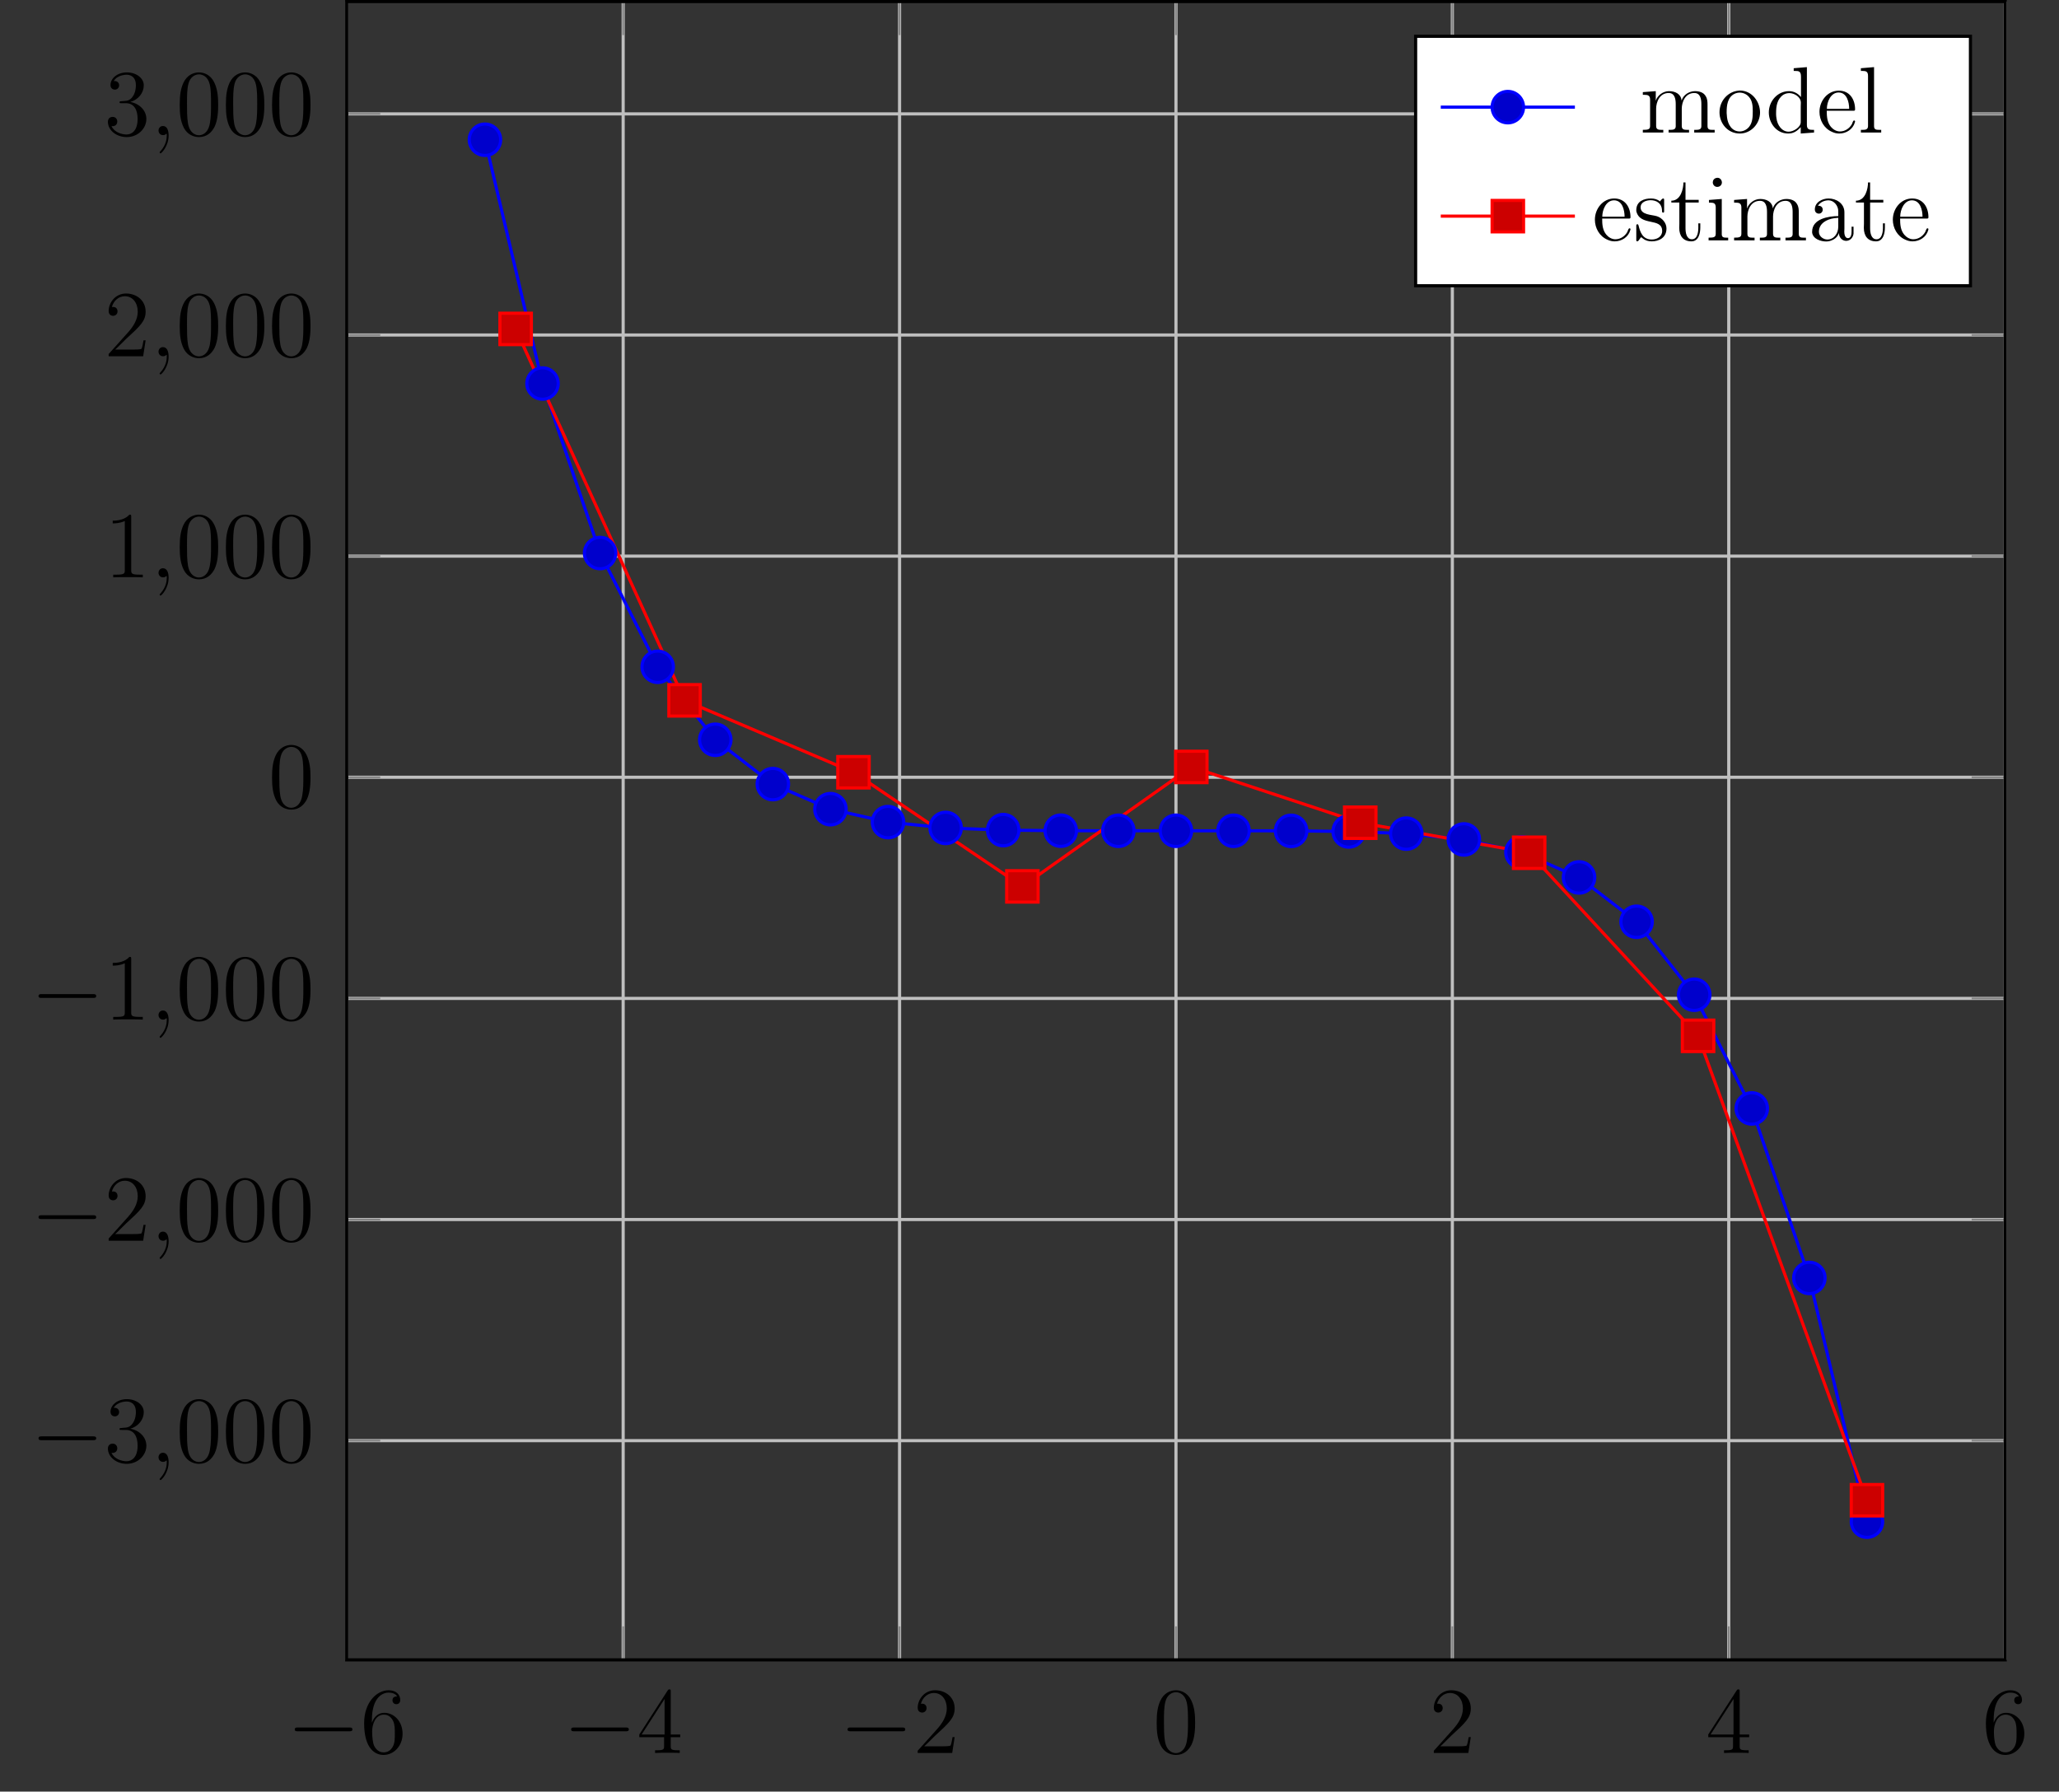 <?xml version="1.0" encoding="UTF-8"?>
<svg xmlns="http://www.w3.org/2000/svg" xmlns:xlink="http://www.w3.org/1999/xlink" width="261.068" height="227.183" viewBox="0 0 261.068 227.183">
<rect x="0" y="0" width="261.068" height="227.183" fill="#333333" stroke="none"/>
<defs>
<g>
<g id="glyph-0-0">
<path d="M 7.875 -2.75 C 8.078 -2.75 8.297 -2.75 8.297 -2.984 C 8.297 -3.234 8.078 -3.234 7.875 -3.234 L 1.406 -3.234 C 1.203 -3.234 0.984 -3.234 0.984 -2.984 C 0.984 -2.75 1.203 -2.75 1.406 -2.75 Z M 7.875 -2.75 "/>
</g>
<g id="glyph-1-0">
<path d="M 1.469 -4.156 C 1.469 -7.188 2.938 -7.656 3.578 -7.656 C 4.016 -7.656 4.453 -7.531 4.672 -7.172 C 4.531 -7.172 4.078 -7.172 4.078 -6.688 C 4.078 -6.422 4.25 -6.188 4.562 -6.188 C 4.859 -6.188 5.062 -6.375 5.062 -6.719 C 5.062 -7.344 4.609 -7.953 3.578 -7.953 C 2.062 -7.953 0.484 -6.406 0.484 -3.781 C 0.484 -0.484 1.922 0.25 2.938 0.25 C 4.25 0.25 5.359 -0.891 5.359 -2.438 C 5.359 -4.031 4.25 -5.094 3.047 -5.094 C 1.984 -5.094 1.594 -4.172 1.469 -3.844 Z M 2.938 -0.078 C 2.188 -0.078 1.828 -0.734 1.719 -0.984 C 1.609 -1.297 1.5 -1.891 1.5 -2.719 C 1.5 -3.672 1.922 -4.859 3 -4.859 C 3.656 -4.859 4 -4.406 4.188 -4 C 4.375 -3.562 4.375 -2.969 4.375 -2.453 C 4.375 -1.844 4.375 -1.297 4.141 -0.844 C 3.844 -0.281 3.422 -0.078 2.938 -0.078 Z M 2.938 -0.078 "/>
</g>
<g id="glyph-1-1">
<path d="M 4.312 -7.781 C 4.312 -8.016 4.312 -8.062 4.141 -8.062 C 4.047 -8.062 4.016 -8.062 3.922 -7.922 L 0.328 -2.344 L 0.328 -2 L 3.469 -2 L 3.469 -0.906 C 3.469 -0.469 3.438 -0.344 2.562 -0.344 L 2.328 -0.344 L 2.328 0 C 2.609 -0.031 3.547 -0.031 3.891 -0.031 C 4.219 -0.031 5.172 -0.031 5.453 0 L 5.453 -0.344 L 5.219 -0.344 C 4.344 -0.344 4.312 -0.469 4.312 -0.906 L 4.312 -2 L 5.516 -2 L 5.516 -2.344 L 4.312 -2.344 Z M 3.531 -6.844 L 3.531 -2.344 L 0.625 -2.344 Z M 3.531 -6.844 "/>
</g>
<g id="glyph-1-2">
<path d="M 5.266 -2.016 L 5 -2.016 C 4.953 -1.812 4.859 -1.141 4.75 -0.953 C 4.656 -0.844 3.984 -0.844 3.625 -0.844 L 1.406 -0.844 C 1.734 -1.125 2.469 -1.891 2.766 -2.172 C 4.594 -3.844 5.266 -4.469 5.266 -5.656 C 5.266 -7.031 4.172 -7.953 2.781 -7.953 C 1.406 -7.953 0.578 -6.766 0.578 -5.734 C 0.578 -5.125 1.109 -5.125 1.141 -5.125 C 1.406 -5.125 1.703 -5.312 1.703 -5.688 C 1.703 -6.031 1.484 -6.25 1.141 -6.25 C 1.047 -6.25 1.016 -6.25 0.984 -6.234 C 1.203 -7.047 1.859 -7.609 2.625 -7.609 C 3.641 -7.609 4.266 -6.75 4.266 -5.656 C 4.266 -4.641 3.688 -3.75 3 -2.984 L 0.578 -0.281 L 0.578 0 L 4.953 0 Z M 5.266 -2.016 "/>
</g>
<g id="glyph-1-3">
<path d="M 5.359 -3.828 C 5.359 -4.812 5.297 -5.781 4.859 -6.688 C 4.375 -7.688 3.516 -7.953 2.922 -7.953 C 2.234 -7.953 1.391 -7.609 0.938 -6.609 C 0.609 -5.859 0.484 -5.109 0.484 -3.828 C 0.484 -2.672 0.578 -1.797 1 -0.938 C 1.469 -0.031 2.297 0.25 2.922 0.25 C 3.953 0.25 4.547 -0.375 4.906 -1.062 C 5.328 -1.953 5.359 -3.125 5.359 -3.828 Z M 2.922 0.016 C 2.531 0.016 1.75 -0.203 1.531 -1.5 C 1.406 -2.219 1.406 -3.125 1.406 -3.969 C 1.406 -4.953 1.406 -5.828 1.594 -6.531 C 1.797 -7.344 2.406 -7.703 2.922 -7.703 C 3.375 -7.703 4.062 -7.438 4.297 -6.406 C 4.453 -5.719 4.453 -4.781 4.453 -3.969 C 4.453 -3.172 4.453 -2.266 4.312 -1.531 C 4.094 -0.219 3.328 0.016 2.922 0.016 Z M 2.922 0.016 "/>
</g>
<g id="glyph-1-4">
<path d="M 2.203 -4.297 C 2 -4.281 1.953 -4.266 1.953 -4.156 C 1.953 -4.047 2.016 -4.047 2.219 -4.047 L 2.766 -4.047 C 3.797 -4.047 4.25 -3.203 4.25 -2.062 C 4.25 -0.484 3.438 -0.078 2.844 -0.078 C 2.266 -0.078 1.297 -0.344 0.938 -1.141 C 1.328 -1.078 1.672 -1.297 1.672 -1.719 C 1.672 -2.062 1.422 -2.312 1.094 -2.312 C 0.797 -2.312 0.484 -2.141 0.484 -1.688 C 0.484 -0.625 1.547 0.25 2.875 0.25 C 4.297 0.25 5.359 -0.844 5.359 -2.047 C 5.359 -3.141 4.469 -4 3.328 -4.203 C 4.359 -4.5 5.031 -5.375 5.031 -6.312 C 5.031 -7.25 4.047 -7.953 2.891 -7.953 C 1.703 -7.953 0.812 -7.219 0.812 -6.344 C 0.812 -5.875 1.188 -5.766 1.359 -5.766 C 1.609 -5.766 1.906 -5.953 1.906 -6.312 C 1.906 -6.688 1.609 -6.859 1.344 -6.859 C 1.281 -6.859 1.25 -6.859 1.219 -6.844 C 1.672 -7.656 2.797 -7.656 2.859 -7.656 C 3.25 -7.656 4.031 -7.484 4.031 -6.312 C 4.031 -6.078 4 -5.422 3.641 -4.906 C 3.281 -4.375 2.875 -4.344 2.562 -4.328 Z M 2.203 -4.297 "/>
</g>
<g id="glyph-1-5">
<path d="M 3.438 -7.656 C 3.438 -7.938 3.438 -7.953 3.203 -7.953 C 2.922 -7.625 2.312 -7.188 1.094 -7.188 L 1.094 -6.844 C 1.359 -6.844 1.953 -6.844 2.625 -7.141 L 2.625 -0.922 C 2.625 -0.484 2.578 -0.344 1.531 -0.344 L 1.156 -0.344 L 1.156 0 C 1.484 -0.031 2.641 -0.031 3.031 -0.031 C 3.438 -0.031 4.578 -0.031 4.906 0 L 4.906 -0.344 L 4.531 -0.344 C 3.484 -0.344 3.438 -0.484 3.438 -0.922 Z M 3.438 -7.656 "/>
</g>
<g id="glyph-2-0">
<path d="M 2.328 0.047 C 2.328 -0.641 2.109 -1.156 1.609 -1.156 C 1.234 -1.156 1.047 -0.844 1.047 -0.578 C 1.047 -0.328 1.219 0 1.625 0 C 1.781 0 1.906 -0.047 2.016 -0.156 C 2.047 -0.172 2.062 -0.172 2.062 -0.172 C 2.094 -0.172 2.094 -0.016 2.094 0.047 C 2.094 0.438 2.016 1.219 1.328 2 C 1.188 2.141 1.188 2.156 1.188 2.188 C 1.188 2.25 1.25 2.312 1.312 2.312 C 1.406 2.312 2.328 1.422 2.328 0.047 Z M 2.328 0.047 "/>
</g>
<g id="glyph-3-0">
<path d="M 0.375 -5.141 L 0.375 -4.797 L 0.609 -4.797 C 0.953 -4.797 1.297 -4.75 1.297 -4.203 L 1.297 -0.859 C 1.297 -0.422 1.062 -0.359 0.375 -0.359 L 0.375 -0.016 L 2.969 -0.016 L 2.969 -0.359 L 2.703 -0.359 C 2.359 -0.359 2.062 -0.406 2.062 -0.844 L 2.062 -3.031 C 2.062 -3.859 2.484 -5.031 3.656 -5.031 C 4.391 -5.031 4.547 -4.328 4.547 -3.625 L 4.547 -0.812 C 4.547 -0.391 4.203 -0.359 3.844 -0.359 L 3.641 -0.359 L 3.641 -0.016 L 6.234 -0.016 L 6.234 -0.359 L 5.953 -0.359 C 5.609 -0.359 5.312 -0.406 5.312 -0.844 L 5.312 -3.031 C 5.312 -3.859 5.734 -5.031 6.906 -5.031 C 7.641 -5.031 7.797 -4.328 7.797 -3.625 L 7.797 -0.812 C 7.797 -0.391 7.453 -0.359 7.094 -0.359 L 6.891 -0.359 L 6.891 -0.016 L 9.484 -0.016 L 9.484 -0.359 L 9.203 -0.359 C 8.875 -0.359 8.578 -0.375 8.578 -0.828 L 8.578 -3.531 C 8.578 -3.906 8.562 -4.281 8.359 -4.609 C 8.094 -5.109 7.531 -5.266 7 -5.266 C 6.266 -5.266 5.516 -4.812 5.297 -4.094 L 5.281 -4.094 C 5.203 -4.922 4.469 -5.266 3.688 -5.266 C 2.938 -5.266 2.219 -4.719 2.016 -4.047 L 2.016 -5.266 Z M 0.375 -5.141 "/>
</g>
<g id="glyph-3-1">
<path d="M 2.75 -5.328 C 1.469 -5.219 0.344 -4.094 0.344 -2.578 C 0.344 -1.219 1.344 0.109 2.922 0.109 C 4.359 0.109 5.484 -1.156 5.484 -2.562 C 5.484 -3.891 4.5 -5.344 2.906 -5.344 C 2.859 -5.344 2.797 -5.328 2.75 -5.328 Z M 1.266 -2.312 C 1.25 -2.406 1.25 -2.5 1.25 -2.594 C 1.25 -3.422 1.344 -4.5 2.266 -4.938 C 2.469 -5.031 2.688 -5.078 2.906 -5.078 C 3.359 -5.078 3.797 -4.875 4.094 -4.516 C 4.516 -4.031 4.562 -3.359 4.562 -2.734 C 4.562 -2.062 4.547 -1.297 4.094 -0.734 C 3.797 -0.375 3.359 -0.156 2.906 -0.156 C 1.906 -0.156 1.406 -1.047 1.297 -1.938 C 1.281 -2.062 1.281 -2.188 1.266 -2.312 Z M 1.266 -2.312 "/>
</g>
<g id="glyph-3-2">
<path d="M 3.578 -8.172 L 3.578 -7.828 L 3.734 -7.828 C 4.203 -7.828 4.5 -7.812 4.5 -7.094 L 4.5 -4.516 C 4.109 -4.984 3.594 -5.266 2.984 -5.266 C 1.531 -5.266 0.422 -4 0.422 -2.562 C 0.422 -1.297 1.328 0.109 2.875 0.109 C 3.531 0.109 3.984 -0.172 4.469 -0.703 L 4.469 0.109 L 6.156 -0.016 L 6.156 -0.359 L 5.969 -0.359 C 5.609 -0.359 5.25 -0.391 5.25 -0.953 L 5.25 -8.312 Z M 1.344 -2.297 L 1.344 -2.469 C 1.344 -3.344 1.453 -4.25 2.266 -4.812 C 2.516 -4.953 2.766 -5.016 3.031 -5.016 C 3.641 -5.016 4.484 -4.547 4.484 -3.797 C 4.484 -3.641 4.469 -3.484 4.469 -3.328 L 4.469 -1.344 C 4.469 -0.672 3.531 -0.125 2.938 -0.125 C 2.062 -0.125 1.5 -0.969 1.391 -1.828 C 1.359 -1.984 1.359 -2.141 1.344 -2.297 Z M 1.344 -2.297 "/>
</g>
<g id="glyph-3-3">
<path d="M 1.266 -2.781 L 4.688 -2.781 C 4.812 -2.781 4.859 -2.828 4.859 -2.953 C 4.859 -4.188 4.203 -5.328 2.797 -5.328 C 1.359 -5.328 0.344 -4.031 0.344 -2.641 C 0.344 -1.594 0.906 -0.531 1.953 -0.094 C 2.219 0.031 2.516 0.109 2.828 0.109 L 2.859 0.109 C 3.734 0.109 4.578 -0.422 4.828 -1.297 C 4.844 -1.344 4.859 -1.391 4.859 -1.438 C 4.859 -1.5 4.797 -1.547 4.734 -1.547 C 4.594 -1.547 4.531 -1.234 4.453 -1.078 C 4.141 -0.531 3.578 -0.156 2.938 -0.156 C 2.484 -0.156 2.078 -0.406 1.797 -0.734 C 1.312 -1.312 1.266 -2.062 1.266 -2.781 Z M 1.281 -3.016 C 1.281 -3.922 1.781 -5.094 2.766 -5.094 C 3.828 -5.094 4.109 -3.859 4.109 -3.016 Z M 1.281 -3.016 "/>
</g>
<g id="glyph-3-4">
<path d="M 0.391 -8.172 L 0.391 -7.828 L 0.609 -7.828 C 0.984 -7.828 1.297 -7.781 1.297 -7.219 L 1.297 -0.844 C 1.297 -0.406 0.984 -0.359 0.656 -0.359 L 0.391 -0.359 L 0.391 -0.016 L 2.969 -0.016 L 2.969 -0.359 L 2.672 -0.359 C 2.328 -0.359 2.062 -0.391 2.062 -0.828 L 2.062 -8.312 Z M 0.391 -8.172 "/>
</g>
<g id="glyph-3-5">
<path d="M 3.391 -4.953 C 3.062 -5.234 2.672 -5.328 2.25 -5.328 C 1.391 -5.328 0.391 -5 0.391 -3.844 L 0.391 -3.734 C 0.844 -1.734 3.672 -2.969 3.672 -1.203 C 3.672 -0.469 3 -0.125 2.359 -0.125 C 1.172 -0.125 0.875 -1.094 0.672 -1.922 C 0.641 -2 0.609 -2.062 0.531 -2.062 C 0.422 -2.062 0.391 -1.969 0.391 -1.891 L 0.391 -0.031 C 0.391 0.031 0.422 0.109 0.516 0.109 C 0.719 0.109 0.891 -0.406 1.016 -0.406 L 1.031 -0.406 C 1.109 -0.375 1.172 -0.281 1.25 -0.234 C 1.562 0.016 1.953 0.109 2.359 0.109 C 3.234 0.109 4.219 -0.328 4.219 -1.531 C 4.219 -2.234 3.656 -2.875 3 -3.078 C 2.359 -3.281 0.938 -3.234 0.938 -4.203 C 0.938 -4.875 1.656 -5.109 2.219 -5.109 C 2.906 -5.109 3.656 -4.75 3.656 -3.734 C 3.656 -3.625 3.672 -3.531 3.797 -3.531 C 3.891 -3.531 3.922 -3.609 3.922 -3.688 L 3.922 -5.188 C 3.922 -5.25 3.891 -5.328 3.812 -5.328 C 3.656 -5.328 3.469 -5.047 3.391 -4.953 Z M 3.391 -4.953 "/>
</g>
<g id="glyph-3-6">
<path d="M 1.75 -7.359 C 1.75 -6.594 1.438 -5.047 0.219 -5.047 L 0.219 -4.812 L 1.234 -4.812 L 1.234 -2.109 C 1.234 -1.938 1.219 -1.766 1.219 -1.609 C 1.219 -0.531 1.766 0.109 2.766 0.109 C 3.688 0.109 3.891 -0.922 3.891 -1.656 L 3.891 -2.172 L 3.641 -2.172 C 3.641 -2 3.641 -1.812 3.641 -1.641 C 3.641 -1.125 3.547 -0.156 2.828 -0.156 C 2.141 -0.156 2.016 -0.984 2.016 -1.562 L 2.016 -4.812 L 3.688 -4.812 L 3.688 -5.156 L 2.016 -5.156 L 2.016 -7.359 Z M 1.75 -7.359 "/>
</g>
<g id="glyph-3-7">
<path d="M 0.438 -5.141 L 0.438 -4.797 L 0.641 -4.797 C 1.016 -4.797 1.297 -4.734 1.297 -4.203 L 1.297 -0.859 C 1.297 -0.422 1.078 -0.359 0.391 -0.359 L 0.391 -0.016 L 2.875 -0.016 L 2.875 -0.359 L 2.703 -0.359 C 2.359 -0.359 2.062 -0.375 2.062 -0.781 L 2.062 -5.266 Z M 1.406 -7.938 C 1.094 -7.891 0.922 -7.625 0.922 -7.375 C 0.922 -7.125 1.109 -6.797 1.484 -6.797 C 1.859 -6.797 2.078 -7.078 2.078 -7.359 C 2.078 -7.609 1.891 -7.953 1.516 -7.953 C 1.484 -7.953 1.453 -7.938 1.406 -7.938 Z M 1.406 -7.938 "/>
</g>
<g id="glyph-3-8">
<path d="M 1.25 -4.406 C 1.547 -4.859 2.062 -5.094 2.594 -5.094 C 3.281 -5.094 3.828 -4.406 3.828 -3.734 L 3.828 -3.094 C 2.625 -3.094 0.516 -2.766 0.516 -1.125 L 0.516 -1 C 0.625 -0.188 1.609 0.125 2.312 0.125 C 2.938 0.125 3.719 -0.266 3.891 -0.922 L 3.906 -0.922 C 3.938 -0.359 4.344 0.047 4.828 0.047 C 5.328 0.047 5.719 -0.375 5.766 -0.875 L 5.766 -1.75 L 5.516 -1.75 L 5.516 -1.156 C 5.516 -0.812 5.453 -0.297 5.062 -0.297 C 4.672 -0.297 4.594 -0.812 4.594 -1.109 C 4.594 -1.25 4.609 -1.375 4.609 -1.5 L 4.609 -3.172 C 4.609 -3.297 4.609 -3.438 4.609 -3.578 C 4.609 -4.703 3.578 -5.328 2.594 -5.328 C 1.828 -5.328 0.859 -4.875 0.859 -3.938 C 0.859 -3.594 1.094 -3.406 1.375 -3.406 C 1.656 -3.406 1.859 -3.641 1.859 -3.906 C 1.859 -4.203 1.641 -4.406 1.344 -4.406 Z M 3.828 -2.875 L 3.828 -1.75 C 3.828 -0.891 3.281 -0.125 2.438 -0.125 C 1.984 -0.125 1.375 -0.484 1.375 -1.094 C 1.375 -2.156 2.328 -2.688 3.328 -2.828 C 3.484 -2.859 3.656 -2.844 3.828 -2.875 Z M 3.828 -2.875 "/>
</g>
</g>
</defs>
<path fill="none" stroke-width="0.399" stroke-linecap="butt" stroke-linejoin="miter" stroke="rgb(75%, 75%, 75%)" stroke-opacity="1" stroke-miterlimit="10" d="M -17.522 -17.523 L -17.522 192.762 M 17.525 -17.523 L 17.525 192.762 M 52.572 -17.523 L 52.572 192.762 M 87.618 -17.523 L 87.618 192.762 M 122.661 -17.523 L 122.661 192.762 M 157.708 -17.523 L 157.708 192.762 M 192.755 -17.523 L 192.755 192.762 " transform="matrix(1, 0, 0, -1, 61.487, 192.957)"/>
<path fill="none" stroke-width="0.399" stroke-linecap="butt" stroke-linejoin="miter" stroke="rgb(75%, 75%, 75%)" stroke-opacity="1" stroke-miterlimit="10" d="M -17.526 10.277 L 192.759 10.277 M -17.526 38.316 L 192.759 38.316 M -17.526 66.355 L 192.759 66.355 M -17.526 94.398 L 192.759 94.398 M -17.526 122.437 L 192.759 122.437 M -17.526 150.477 L 192.759 150.477 M -17.526 178.516 L 192.759 178.516 " transform="matrix(1, 0, 0, -1, 61.487, 192.957)"/>
<path fill="none" stroke-width="0.199" stroke-linecap="butt" stroke-linejoin="miter" stroke="rgb(50%, 50%, 50%)" stroke-opacity="1" stroke-miterlimit="10" d="M -17.522 -17.523 L -17.522 -13.273 M 17.525 -17.523 L 17.525 -13.273 M 52.572 -17.523 L 52.572 -13.273 M 87.618 -17.523 L 87.618 -13.273 M 122.661 -17.523 L 122.661 -13.273 M 157.708 -17.523 L 157.708 -13.273 M 192.755 -17.523 L 192.755 -13.273 M -17.522 192.762 L -17.522 188.508 M 17.525 192.762 L 17.525 188.508 M 52.572 192.762 L 52.572 188.508 M 87.618 192.762 L 87.618 188.508 M 122.661 192.762 L 122.661 188.508 M 157.708 192.762 L 157.708 188.508 M 192.755 192.762 L 192.755 188.508 " transform="matrix(1, 0, 0, -1, 61.487, 192.957)"/>
<path fill="none" stroke-width="0.199" stroke-linecap="butt" stroke-linejoin="miter" stroke="rgb(50%, 50%, 50%)" stroke-opacity="1" stroke-miterlimit="10" d="M -17.526 10.277 L -13.272 10.277 M -17.526 38.316 L -13.272 38.316 M -17.526 66.355 L -13.272 66.355 M -17.526 94.398 L -13.272 94.398 M -17.526 122.437 L -13.272 122.437 M -17.526 150.477 L -13.272 150.477 M -17.526 178.516 L -13.272 178.516 M 192.759 10.277 L 188.505 10.277 M 192.759 38.316 L 188.505 38.316 M 192.759 66.355 L 188.505 66.355 M 192.759 94.398 L 188.505 94.398 M 192.759 122.437 L 188.505 122.437 M 192.759 150.477 L 188.505 150.477 M 192.759 178.516 L 188.505 178.516 " transform="matrix(1, 0, 0, -1, 61.487, 192.957)"/>
<path fill="none" stroke-width="0.399" stroke-linecap="butt" stroke-linejoin="miter" stroke="rgb(0%, 0%, 0%)" stroke-opacity="1" stroke-miterlimit="10" d="M -17.526 -17.523 L -17.526 192.762 L 192.759 192.762 L 192.759 -17.523 Z M -17.526 -17.523 " transform="matrix(1, 0, 0, -1, 61.487, 192.957)"/>
<g fill="rgb(0%, 0%, 0%)" fill-opacity="1">
<use xlink:href="#glyph-0-0" x="36.388" y="222.286"/>
</g>
<g fill="rgb(0%, 0%, 0%)" fill-opacity="1">
<use xlink:href="#glyph-1-0" x="45.686" y="222.286"/>
</g>
<g fill="rgb(0%, 0%, 0%)" fill-opacity="1">
<use xlink:href="#glyph-0-0" x="71.434" y="222.286"/>
</g>
<g fill="rgb(0%, 0%, 0%)" fill-opacity="1">
<use xlink:href="#glyph-1-1" x="80.733" y="222.286"/>
</g>
<g fill="rgb(0%, 0%, 0%)" fill-opacity="1">
<use xlink:href="#glyph-0-0" x="106.48" y="222.286"/>
</g>
<g fill="rgb(0%, 0%, 0%)" fill-opacity="1">
<use xlink:href="#glyph-1-2" x="115.779" y="222.286"/>
</g>
<g fill="rgb(0%, 0%, 0%)" fill-opacity="1">
<use xlink:href="#glyph-1-3" x="146.176" y="222.286"/>
</g>
<g fill="rgb(0%, 0%, 0%)" fill-opacity="1">
<use xlink:href="#glyph-1-2" x="181.222" y="222.286"/>
</g>
<g fill="rgb(0%, 0%, 0%)" fill-opacity="1">
<use xlink:href="#glyph-1-1" x="216.268" y="222.286"/>
</g>
<g fill="rgb(0%, 0%, 0%)" fill-opacity="1">
<use xlink:href="#glyph-1-0" x="251.314" y="222.286"/>
</g>
<g fill="rgb(0%, 0%, 0%)" fill-opacity="1">
<use xlink:href="#glyph-0-0" x="3.901" y="185.371"/>
</g>
<g fill="rgb(0%, 0%, 0%)" fill-opacity="1">
<use xlink:href="#glyph-1-4" x="13.199" y="185.371"/>
</g>
<g fill="rgb(0%, 0%, 0%)" fill-opacity="1">
<use xlink:href="#glyph-2-0" x="19.052" y="185.371"/>
</g>
<g fill="rgb(0%, 0%, 0%)" fill-opacity="1">
<use xlink:href="#glyph-1-3" x="22.304" y="185.371"/>
<use xlink:href="#glyph-1-3" x="28.157" y="185.371"/>
<use xlink:href="#glyph-1-3" x="34.011" y="185.371"/>
</g>
<g fill="rgb(0%, 0%, 0%)" fill-opacity="1">
<use xlink:href="#glyph-0-0" x="3.901" y="157.331"/>
</g>
<g fill="rgb(0%, 0%, 0%)" fill-opacity="1">
<use xlink:href="#glyph-1-2" x="13.199" y="157.331"/>
</g>
<g fill="rgb(0%, 0%, 0%)" fill-opacity="1">
<use xlink:href="#glyph-2-0" x="19.052" y="157.331"/>
</g>
<g fill="rgb(0%, 0%, 0%)" fill-opacity="1">
<use xlink:href="#glyph-1-3" x="22.304" y="157.331"/>
<use xlink:href="#glyph-1-3" x="28.157" y="157.331"/>
<use xlink:href="#glyph-1-3" x="34.011" y="157.331"/>
</g>
<g fill="rgb(0%, 0%, 0%)" fill-opacity="1">
<use xlink:href="#glyph-0-0" x="3.901" y="129.291"/>
</g>
<g fill="rgb(0%, 0%, 0%)" fill-opacity="1">
<use xlink:href="#glyph-1-5" x="13.199" y="129.291"/>
</g>
<g fill="rgb(0%, 0%, 0%)" fill-opacity="1">
<use xlink:href="#glyph-2-0" x="19.052" y="129.291"/>
</g>
<g fill="rgb(0%, 0%, 0%)" fill-opacity="1">
<use xlink:href="#glyph-1-3" x="22.304" y="129.291"/>
<use xlink:href="#glyph-1-3" x="28.157" y="129.291"/>
<use xlink:href="#glyph-1-3" x="34.011" y="129.291"/>
</g>
<g fill="rgb(0%, 0%, 0%)" fill-opacity="1">
<use xlink:href="#glyph-1-3" x="34.01" y="102.414"/>
</g>
<g fill="rgb(0%, 0%, 0%)" fill-opacity="1">
<use xlink:href="#glyph-1-5" x="13.199" y="73.212"/>
</g>
<g fill="rgb(0%, 0%, 0%)" fill-opacity="1">
<use xlink:href="#glyph-2-0" x="19.052" y="73.212"/>
</g>
<g fill="rgb(0%, 0%, 0%)" fill-opacity="1">
<use xlink:href="#glyph-1-3" x="22.304" y="73.212"/>
<use xlink:href="#glyph-1-3" x="28.157" y="73.212"/>
<use xlink:href="#glyph-1-3" x="34.011" y="73.212"/>
</g>
<g fill="rgb(0%, 0%, 0%)" fill-opacity="1">
<use xlink:href="#glyph-1-2" x="13.199" y="45.172"/>
</g>
<g fill="rgb(0%, 0%, 0%)" fill-opacity="1">
<use xlink:href="#glyph-2-0" x="19.052" y="45.172"/>
</g>
<g fill="rgb(0%, 0%, 0%)" fill-opacity="1">
<use xlink:href="#glyph-1-3" x="22.304" y="45.172"/>
<use xlink:href="#glyph-1-3" x="28.157" y="45.172"/>
<use xlink:href="#glyph-1-3" x="34.011" y="45.172"/>
</g>
<g fill="rgb(0%, 0%, 0%)" fill-opacity="1">
<use xlink:href="#glyph-1-4" x="13.199" y="17.133"/>
</g>
<g fill="rgb(0%, 0%, 0%)" fill-opacity="1">
<use xlink:href="#glyph-2-0" x="19.052" y="17.133"/>
</g>
<g fill="rgb(0%, 0%, 0%)" fill-opacity="1">
<use xlink:href="#glyph-1-3" x="22.304" y="17.133"/>
<use xlink:href="#glyph-1-3" x="28.157" y="17.133"/>
<use xlink:href="#glyph-1-3" x="34.011" y="17.133"/>
</g>
<path fill="none" stroke-width="0.399" stroke-linecap="butt" stroke-linejoin="miter" stroke="rgb(0%, 0%, 100%)" stroke-opacity="1" stroke-miterlimit="10" d="M 0.001 175.234 L 7.302 144.324 L 14.603 122.828 L 21.904 108.406 L 29.204 99.152 L 36.505 93.531 L 43.806 90.352 L 51.111 88.711 L 58.411 87.973 L 65.712 87.695 L 73.013 87.621 L 80.314 87.613 L 87.615 87.609 L 94.915 87.609 L 102.216 87.602 L 109.521 87.527 L 116.822 87.25 L 124.122 86.512 L 131.423 84.875 L 138.724 81.695 L 146.025 76.074 L 153.326 66.82 L 160.626 52.402 L 167.931 30.906 L 175.232 -0 " transform="matrix(1, 0, 0, -1, 61.487, 192.957)"/>
<path fill="none" stroke-width="0.399" stroke-linecap="butt" stroke-linejoin="miter" stroke="rgb(100%, 0%, 0%)" stroke-opacity="1" stroke-miterlimit="10" d="M 3.896 151.25 L 25.31 104.148 L 46.728 95.031 L 68.146 80.559 L 89.564 95.707 L 110.982 88.633 L 132.4 84.824 L 153.818 61.609 L 175.232 2.719 " transform="matrix(1, 0, 0, -1, 61.487, 192.957)"/>
<path fill-rule="nonzero" fill="rgb(0%, 0%, 79.999%)" fill-opacity="1" stroke-width="0.399" stroke-linecap="butt" stroke-linejoin="miter" stroke="rgb(0%, 0%, 100%)" stroke-opacity="1" stroke-miterlimit="10" d="M 1.993 175.234 C 1.993 176.336 1.099 177.23 0.001 177.23 C -1.1 177.23 -1.991 176.336 -1.991 175.234 C -1.991 174.137 -1.1 173.242 0.001 173.242 C 1.099 173.242 1.993 174.137 1.993 175.234 Z M 1.993 175.234 " transform="matrix(1, 0, 0, -1, 61.487, 192.957)"/>
<path fill-rule="nonzero" fill="rgb(0%, 0%, 79.999%)" fill-opacity="1" stroke-width="0.399" stroke-linecap="butt" stroke-linejoin="miter" stroke="rgb(0%, 0%, 100%)" stroke-opacity="1" stroke-miterlimit="10" d="M 9.294 144.324 C 9.294 145.426 8.404 146.316 7.302 146.316 C 6.2 146.316 5.31 145.426 5.31 144.324 C 5.31 143.223 6.2 142.332 7.302 142.332 C 8.404 142.332 9.294 143.223 9.294 144.324 Z M 9.294 144.324 " transform="matrix(1, 0, 0, -1, 61.487, 192.957)"/>
<path fill-rule="nonzero" fill="rgb(0%, 0%, 79.999%)" fill-opacity="1" stroke-width="0.399" stroke-linecap="butt" stroke-linejoin="miter" stroke="rgb(0%, 0%, 100%)" stroke-opacity="1" stroke-miterlimit="10" d="M 16.595 122.828 C 16.595 123.926 15.704 124.82 14.603 124.82 C 13.501 124.82 12.611 123.926 12.611 122.828 C 12.611 121.727 13.501 120.832 14.603 120.832 C 15.704 120.832 16.595 121.727 16.595 122.828 Z M 16.595 122.828 " transform="matrix(1, 0, 0, -1, 61.487, 192.957)"/>
<path fill-rule="nonzero" fill="rgb(0%, 0%, 79.999%)" fill-opacity="1" stroke-width="0.399" stroke-linecap="butt" stroke-linejoin="miter" stroke="rgb(0%, 0%, 100%)" stroke-opacity="1" stroke-miterlimit="10" d="M 23.896 108.406 C 23.896 109.508 23.005 110.398 21.904 110.398 C 20.802 110.398 19.911 109.508 19.911 108.406 C 19.911 107.305 20.802 106.414 21.904 106.414 C 23.005 106.414 23.896 107.305 23.896 108.406 Z M 23.896 108.406 " transform="matrix(1, 0, 0, -1, 61.487, 192.957)"/>
<path fill-rule="nonzero" fill="rgb(0%, 0%, 79.999%)" fill-opacity="1" stroke-width="0.399" stroke-linecap="butt" stroke-linejoin="miter" stroke="rgb(0%, 0%, 100%)" stroke-opacity="1" stroke-miterlimit="10" d="M 31.197 99.152 C 31.197 100.25 30.306 101.144 29.204 101.144 C 28.103 101.144 27.212 100.25 27.212 99.152 C 27.212 98.051 28.103 97.156 29.204 97.156 C 30.306 97.156 31.197 98.051 31.197 99.152 Z M 31.197 99.152 " transform="matrix(1, 0, 0, -1, 61.487, 192.957)"/>
<path fill-rule="nonzero" fill="rgb(0%, 0%, 79.999%)" fill-opacity="1" stroke-width="0.399" stroke-linecap="butt" stroke-linejoin="miter" stroke="rgb(0%, 0%, 100%)" stroke-opacity="1" stroke-miterlimit="10" d="M 38.497 93.531 C 38.497 94.629 37.607 95.523 36.505 95.523 C 35.408 95.523 34.513 94.629 34.513 93.531 C 34.513 92.43 35.408 91.539 36.505 91.539 C 37.607 91.539 38.497 92.43 38.497 93.531 Z M 38.497 93.531 " transform="matrix(1, 0, 0, -1, 61.487, 192.957)"/>
<path fill-rule="nonzero" fill="rgb(0%, 0%, 79.999%)" fill-opacity="1" stroke-width="0.399" stroke-linecap="butt" stroke-linejoin="miter" stroke="rgb(0%, 0%, 100%)" stroke-opacity="1" stroke-miterlimit="10" d="M 45.802 90.352 C 45.802 91.449 44.908 92.344 43.806 92.344 C 42.708 92.344 41.814 91.449 41.814 90.352 C 41.814 89.25 42.708 88.355 43.806 88.355 C 44.908 88.355 45.802 89.25 45.802 90.352 Z M 45.802 90.352 " transform="matrix(1, 0, 0, -1, 61.487, 192.957)"/>
<path fill-rule="nonzero" fill="rgb(0%, 0%, 79.999%)" fill-opacity="1" stroke-width="0.399" stroke-linecap="butt" stroke-linejoin="miter" stroke="rgb(0%, 0%, 100%)" stroke-opacity="1" stroke-miterlimit="10" d="M 53.103 88.711 C 53.103 89.812 52.208 90.703 51.111 90.703 C 50.009 90.703 49.115 89.812 49.115 88.711 C 49.115 87.609 50.009 86.719 51.111 86.719 C 52.208 86.719 53.103 87.609 53.103 88.711 Z M 53.103 88.711 " transform="matrix(1, 0, 0, -1, 61.487, 192.957)"/>
<path fill-rule="nonzero" fill="rgb(0%, 0%, 79.999%)" fill-opacity="1" stroke-width="0.399" stroke-linecap="butt" stroke-linejoin="miter" stroke="rgb(0%, 0%, 100%)" stroke-opacity="1" stroke-miterlimit="10" d="M 60.404 87.973 C 60.404 89.074 59.509 89.965 58.411 89.965 C 57.31 89.965 56.419 89.074 56.419 87.973 C 56.419 86.871 57.31 85.98 58.411 85.98 C 59.509 85.98 60.404 86.871 60.404 87.973 Z M 60.404 87.973 " transform="matrix(1, 0, 0, -1, 61.487, 192.957)"/>
<path fill-rule="nonzero" fill="rgb(0%, 0%, 79.999%)" fill-opacity="1" stroke-width="0.399" stroke-linecap="butt" stroke-linejoin="miter" stroke="rgb(0%, 0%, 100%)" stroke-opacity="1" stroke-miterlimit="10" d="M 67.704 87.695 C 67.704 88.797 66.814 89.687 65.712 89.687 C 64.611 89.687 63.72 88.797 63.72 87.695 C 63.72 86.598 64.611 85.703 65.712 85.703 C 66.814 85.703 67.704 86.598 67.704 87.695 Z M 67.704 87.695 " transform="matrix(1, 0, 0, -1, 61.487, 192.957)"/>
<path fill-rule="nonzero" fill="rgb(0%, 0%, 79.999%)" fill-opacity="1" stroke-width="0.399" stroke-linecap="butt" stroke-linejoin="miter" stroke="rgb(0%, 0%, 100%)" stroke-opacity="1" stroke-miterlimit="10" d="M 75.005 87.621 C 75.005 88.723 74.115 89.613 73.013 89.613 C 71.911 89.613 71.021 88.723 71.021 87.621 C 71.021 86.523 71.911 85.629 73.013 85.629 C 74.115 85.629 75.005 86.523 75.005 87.621 Z M 75.005 87.621 " transform="matrix(1, 0, 0, -1, 61.487, 192.957)"/>
<path fill-rule="nonzero" fill="rgb(0%, 0%, 79.999%)" fill-opacity="1" stroke-width="0.399" stroke-linecap="butt" stroke-linejoin="miter" stroke="rgb(0%, 0%, 100%)" stroke-opacity="1" stroke-miterlimit="10" d="M 82.306 87.613 C 82.306 88.711 81.415 89.605 80.314 89.605 C 79.212 89.605 78.322 88.711 78.322 87.613 C 78.322 86.512 79.212 85.617 80.314 85.617 C 81.415 85.617 82.306 86.512 82.306 87.613 Z M 82.306 87.613 " transform="matrix(1, 0, 0, -1, 61.487, 192.957)"/>
<path fill-rule="nonzero" fill="rgb(0%, 0%, 79.999%)" fill-opacity="1" stroke-width="0.399" stroke-linecap="butt" stroke-linejoin="miter" stroke="rgb(0%, 0%, 100%)" stroke-opacity="1" stroke-miterlimit="10" d="M 89.607 87.609 C 89.607 88.711 88.716 89.605 87.615 89.605 C 86.513 89.605 85.622 88.711 85.622 87.609 C 85.622 86.512 86.513 85.617 87.615 85.617 C 88.716 85.617 89.607 86.512 89.607 87.609 Z M 89.607 87.609 " transform="matrix(1, 0, 0, -1, 61.487, 192.957)"/>
<path fill-rule="nonzero" fill="rgb(0%, 0%, 79.999%)" fill-opacity="1" stroke-width="0.399" stroke-linecap="butt" stroke-linejoin="miter" stroke="rgb(0%, 0%, 100%)" stroke-opacity="1" stroke-miterlimit="10" d="M 96.908 87.609 C 96.908 88.711 96.017 89.602 94.915 89.602 C 93.818 89.602 92.923 88.711 92.923 87.609 C 92.923 86.512 93.818 85.617 94.915 85.617 C 96.017 85.617 96.908 86.512 96.908 87.609 Z M 96.908 87.609 " transform="matrix(1, 0, 0, -1, 61.487, 192.957)"/>
<path fill-rule="nonzero" fill="rgb(0%, 0%, 79.999%)" fill-opacity="1" stroke-width="0.399" stroke-linecap="butt" stroke-linejoin="miter" stroke="rgb(0%, 0%, 100%)" stroke-opacity="1" stroke-miterlimit="10" d="M 104.212 87.602 C 104.212 88.699 103.318 89.594 102.216 89.594 C 101.118 89.594 100.224 88.699 100.224 87.602 C 100.224 86.5 101.118 85.605 102.216 85.605 C 103.318 85.605 104.212 86.5 104.212 87.602 Z M 104.212 87.602 " transform="matrix(1, 0, 0, -1, 61.487, 192.957)"/>
<path fill-rule="nonzero" fill="rgb(0%, 0%, 79.999%)" fill-opacity="1" stroke-width="0.399" stroke-linecap="butt" stroke-linejoin="miter" stroke="rgb(0%, 0%, 100%)" stroke-opacity="1" stroke-miterlimit="10" d="M 111.513 87.527 C 111.513 88.625 110.618 89.519 109.521 89.519 C 108.419 89.519 107.525 88.625 107.525 87.527 C 107.525 86.426 108.419 85.531 109.521 85.531 C 110.618 85.531 111.513 86.426 111.513 87.527 Z M 111.513 87.527 " transform="matrix(1, 0, 0, -1, 61.487, 192.957)"/>
<path fill-rule="nonzero" fill="rgb(0%, 0%, 79.999%)" fill-opacity="1" stroke-width="0.399" stroke-linecap="butt" stroke-linejoin="miter" stroke="rgb(0%, 0%, 100%)" stroke-opacity="1" stroke-miterlimit="10" d="M 118.814 87.25 C 118.814 88.352 117.919 89.242 116.822 89.242 C 115.72 89.242 114.829 88.352 114.829 87.25 C 114.829 86.148 115.72 85.258 116.822 85.258 C 117.919 85.258 118.814 86.148 118.814 87.25 Z M 118.814 87.25 " transform="matrix(1, 0, 0, -1, 61.487, 192.957)"/>
<path fill-rule="nonzero" fill="rgb(0%, 0%, 79.999%)" fill-opacity="1" stroke-width="0.399" stroke-linecap="butt" stroke-linejoin="miter" stroke="rgb(0%, 0%, 100%)" stroke-opacity="1" stroke-miterlimit="10" d="M 126.115 86.512 C 126.115 87.613 125.22 88.504 124.122 88.504 C 123.021 88.504 122.13 87.613 122.13 86.512 C 122.13 85.41 123.021 84.519 124.122 84.519 C 125.22 84.519 126.115 85.41 126.115 86.512 Z M 126.115 86.512 " transform="matrix(1, 0, 0, -1, 61.487, 192.957)"/>
<path fill-rule="nonzero" fill="rgb(0%, 0%, 79.999%)" fill-opacity="1" stroke-width="0.399" stroke-linecap="butt" stroke-linejoin="miter" stroke="rgb(0%, 0%, 100%)" stroke-opacity="1" stroke-miterlimit="10" d="M 133.415 84.875 C 133.415 85.973 132.525 86.867 131.423 86.867 C 130.322 86.867 129.431 85.973 129.431 84.875 C 129.431 83.773 130.322 82.883 131.423 82.883 C 132.525 82.883 133.415 83.773 133.415 84.875 Z M 133.415 84.875 " transform="matrix(1, 0, 0, -1, 61.487, 192.957)"/>
<path fill-rule="nonzero" fill="rgb(0%, 0%, 79.999%)" fill-opacity="1" stroke-width="0.399" stroke-linecap="butt" stroke-linejoin="miter" stroke="rgb(0%, 0%, 100%)" stroke-opacity="1" stroke-miterlimit="10" d="M 140.716 81.695 C 140.716 82.793 139.826 83.687 138.724 83.687 C 137.622 83.687 136.732 82.793 136.732 81.695 C 136.732 80.594 137.622 79.703 138.724 79.703 C 139.826 79.703 140.716 80.594 140.716 81.695 Z M 140.716 81.695 " transform="matrix(1, 0, 0, -1, 61.487, 192.957)"/>
<path fill-rule="nonzero" fill="rgb(0%, 0%, 79.999%)" fill-opacity="1" stroke-width="0.399" stroke-linecap="butt" stroke-linejoin="miter" stroke="rgb(0%, 0%, 100%)" stroke-opacity="1" stroke-miterlimit="10" d="M 148.017 76.074 C 148.017 77.176 147.126 78.066 146.025 78.066 C 144.923 78.066 144.033 77.176 144.033 76.074 C 144.033 74.973 144.923 74.082 146.025 74.082 C 147.126 74.082 148.017 74.973 148.017 76.074 Z M 148.017 76.074 " transform="matrix(1, 0, 0, -1, 61.487, 192.957)"/>
<path fill-rule="nonzero" fill="rgb(0%, 0%, 79.999%)" fill-opacity="1" stroke-width="0.399" stroke-linecap="butt" stroke-linejoin="miter" stroke="rgb(0%, 0%, 100%)" stroke-opacity="1" stroke-miterlimit="10" d="M 155.318 66.82 C 155.318 67.922 154.427 68.812 153.326 68.812 C 152.228 68.812 151.333 67.922 151.333 66.82 C 151.333 65.719 152.228 64.828 153.326 64.828 C 154.427 64.828 155.318 65.719 155.318 66.82 Z M 155.318 66.82 " transform="matrix(1, 0, 0, -1, 61.487, 192.957)"/>
<path fill-rule="nonzero" fill="rgb(0%, 0%, 79.999%)" fill-opacity="1" stroke-width="0.399" stroke-linecap="butt" stroke-linejoin="miter" stroke="rgb(0%, 0%, 100%)" stroke-opacity="1" stroke-miterlimit="10" d="M 162.618 52.402 C 162.618 53.504 161.728 54.395 160.626 54.395 C 159.529 54.395 158.634 53.504 158.634 52.402 C 158.634 51.301 159.529 50.41 160.626 50.41 C 161.728 50.41 162.618 51.301 162.618 52.402 Z M 162.618 52.402 " transform="matrix(1, 0, 0, -1, 61.487, 192.957)"/>
<path fill-rule="nonzero" fill="rgb(0%, 0%, 79.999%)" fill-opacity="1" stroke-width="0.399" stroke-linecap="butt" stroke-linejoin="miter" stroke="rgb(0%, 0%, 100%)" stroke-opacity="1" stroke-miterlimit="10" d="M 169.923 30.906 C 169.923 32.008 169.029 32.898 167.931 32.898 C 166.829 32.898 165.935 32.008 165.935 30.906 C 165.935 29.809 166.829 28.914 167.931 28.914 C 169.029 28.914 169.923 29.809 169.923 30.906 Z M 169.923 30.906 " transform="matrix(1, 0, 0, -1, 61.487, 192.957)"/>
<path fill-rule="nonzero" fill="rgb(0%, 0%, 79.999%)" fill-opacity="1" stroke-width="0.399" stroke-linecap="butt" stroke-linejoin="miter" stroke="rgb(0%, 0%, 100%)" stroke-opacity="1" stroke-miterlimit="10" d="M 177.224 -0 C 177.224 1.102 176.329 1.992 175.232 1.992 C 174.13 1.992 173.24 1.102 173.24 -0 C 173.24 -1.102 174.13 -1.992 175.232 -1.992 C 176.329 -1.992 177.224 -1.102 177.224 -0 Z M 177.224 -0 " transform="matrix(1, 0, 0, -1, 61.487, 192.957)"/>
<path fill-rule="nonzero" fill="rgb(79.999%, 0%, 0%)" fill-opacity="1" stroke-width="0.399" stroke-linecap="butt" stroke-linejoin="miter" stroke="rgb(100%, 0%, 0%)" stroke-opacity="1" stroke-miterlimit="10" d="M 1.9 149.258 L 5.888 149.258 L 5.888 153.242 L 1.9 153.242 Z M 1.9 149.258 " transform="matrix(1, 0, 0, -1, 61.487, 192.957)"/>
<path fill-rule="nonzero" fill="rgb(79.999%, 0%, 0%)" fill-opacity="1" stroke-width="0.399" stroke-linecap="butt" stroke-linejoin="miter" stroke="rgb(100%, 0%, 0%)" stroke-opacity="1" stroke-miterlimit="10" d="M 23.318 102.156 L 27.302 102.156 L 27.302 106.144 L 23.318 106.144 Z M 23.318 102.156 " transform="matrix(1, 0, 0, -1, 61.487, 192.957)"/>
<path fill-rule="nonzero" fill="rgb(79.999%, 0%, 0%)" fill-opacity="1" stroke-width="0.399" stroke-linecap="butt" stroke-linejoin="miter" stroke="rgb(100%, 0%, 0%)" stroke-opacity="1" stroke-miterlimit="10" d="M 44.736 93.039 L 48.72 93.039 L 48.72 97.023 L 44.736 97.023 Z M 44.736 93.039 " transform="matrix(1, 0, 0, -1, 61.487, 192.957)"/>
<path fill-rule="nonzero" fill="rgb(79.999%, 0%, 0%)" fill-opacity="1" stroke-width="0.399" stroke-linecap="butt" stroke-linejoin="miter" stroke="rgb(100%, 0%, 0%)" stroke-opacity="1" stroke-miterlimit="10" d="M 66.154 78.566 L 70.138 78.566 L 70.138 82.551 L 66.154 82.551 Z M 66.154 78.566 " transform="matrix(1, 0, 0, -1, 61.487, 192.957)"/>
<path fill-rule="nonzero" fill="rgb(79.999%, 0%, 0%)" fill-opacity="1" stroke-width="0.399" stroke-linecap="butt" stroke-linejoin="miter" stroke="rgb(100%, 0%, 0%)" stroke-opacity="1" stroke-miterlimit="10" d="M 87.572 93.711 L 91.556 93.711 L 91.556 97.699 L 87.572 97.699 Z M 87.572 93.711 " transform="matrix(1, 0, 0, -1, 61.487, 192.957)"/>
<path fill-rule="nonzero" fill="rgb(79.999%, 0%, 0%)" fill-opacity="1" stroke-width="0.399" stroke-linecap="butt" stroke-linejoin="miter" stroke="rgb(100%, 0%, 0%)" stroke-opacity="1" stroke-miterlimit="10" d="M 108.99 86.641 L 112.974 86.641 L 112.974 90.625 L 108.99 90.625 Z M 108.99 86.641 " transform="matrix(1, 0, 0, -1, 61.487, 192.957)"/>
<path fill-rule="nonzero" fill="rgb(79.999%, 0%, 0%)" fill-opacity="1" stroke-width="0.399" stroke-linecap="butt" stroke-linejoin="miter" stroke="rgb(100%, 0%, 0%)" stroke-opacity="1" stroke-miterlimit="10" d="M 130.408 82.832 L 134.392 82.832 L 134.392 86.816 L 130.408 86.816 Z M 130.408 82.832 " transform="matrix(1, 0, 0, -1, 61.487, 192.957)"/>
<path fill-rule="nonzero" fill="rgb(79.999%, 0%, 0%)" fill-opacity="1" stroke-width="0.399" stroke-linecap="butt" stroke-linejoin="miter" stroke="rgb(100%, 0%, 0%)" stroke-opacity="1" stroke-miterlimit="10" d="M 151.822 59.617 L 155.81 59.617 L 155.81 63.605 L 151.822 63.605 Z M 151.822 59.617 " transform="matrix(1, 0, 0, -1, 61.487, 192.957)"/>
<path fill-rule="nonzero" fill="rgb(79.999%, 0%, 0%)" fill-opacity="1" stroke-width="0.399" stroke-linecap="butt" stroke-linejoin="miter" stroke="rgb(100%, 0%, 0%)" stroke-opacity="1" stroke-miterlimit="10" d="M 173.24 0.727 L 177.224 0.727 L 177.224 4.711 L 173.24 4.711 Z M 173.24 0.727 " transform="matrix(1, 0, 0, -1, 61.487, 192.957)"/>
<path fill-rule="nonzero" fill="rgb(100%, 100%, 100%)" fill-opacity="1" stroke-width="0.399" stroke-linecap="butt" stroke-linejoin="miter" stroke="rgb(0%, 0%, 0%)" stroke-opacity="1" stroke-miterlimit="10" d="M 118.005 156.723 L 188.353 156.723 L 188.353 188.355 L 118.005 188.355 Z M 118.005 156.723 " transform="matrix(1, 0, 0, -1, 61.487, 192.957)"/>
<path fill="none" stroke-width="0.399" stroke-linecap="butt" stroke-linejoin="miter" stroke="rgb(0%, 0%, 100%)" stroke-opacity="1" stroke-miterlimit="10" d="M 0.002 -0.002 L 17.009 -0.002 " transform="matrix(1, 0, 0, -1, 182.678, 13.584)"/>
<path fill-rule="nonzero" fill="rgb(0%, 0%, 79.999%)" fill-opacity="1" stroke-width="0.399" stroke-linecap="butt" stroke-linejoin="miter" stroke="rgb(0%, 0%, 100%)" stroke-opacity="1" stroke-miterlimit="10" d="M 10.498 -0.002 C 10.498 1.1 9.603 1.994 8.506 1.994 C 7.404 1.994 6.513 1.1 6.513 -0.002 C 6.513 -1.1 7.404 -1.994 8.506 -1.994 C 9.603 -1.994 10.498 -1.1 10.498 -0.002 Z M 10.498 -0.002 " transform="matrix(1, 0, 0, -1, 182.678, 13.584)"/>
<g fill="rgb(0%, 0%, 0%)" fill-opacity="1">
<use xlink:href="#glyph-3-0" x="207.925" y="16.823"/>
<use xlink:href="#glyph-3-1" x="217.678" y="16.823"/>
</g>
<g fill="rgb(0%, 0%, 0%)" fill-opacity="1">
<use xlink:href="#glyph-3-2" x="223.853" y="16.823"/>
<use xlink:href="#glyph-3-3" x="230.354" y="16.823"/>
<use xlink:href="#glyph-3-4" x="235.556" y="16.823"/>
</g>
<path fill="none" stroke-width="0.399" stroke-linecap="butt" stroke-linejoin="miter" stroke="rgb(100%, 0%, 0%)" stroke-opacity="1" stroke-miterlimit="10" d="M 0.002 0.002 L 17.009 0.002 " transform="matrix(1, 0, 0, -1, 182.678, 27.408)"/>
<path fill-rule="nonzero" fill="rgb(79.999%, 0%, 0%)" fill-opacity="1" stroke-width="0.399" stroke-linecap="butt" stroke-linejoin="miter" stroke="rgb(100%, 0%, 0%)" stroke-opacity="1" stroke-miterlimit="10" d="M 6.513 -1.994 L 10.498 -1.994 L 10.498 1.994 L 6.513 1.994 Z M 6.513 -1.994 " transform="matrix(1, 0, 0, -1, 182.678, 27.408)"/>
<g fill="rgb(0%, 0%, 0%)" fill-opacity="1">
<use xlink:href="#glyph-3-3" x="201.878" y="30.496"/>
<use xlink:href="#glyph-3-5" x="207.08" y="30.496"/>
<use xlink:href="#glyph-3-6" x="211.696" y="30.496"/>
<use xlink:href="#glyph-3-7" x="216.247" y="30.496"/>
<use xlink:href="#glyph-3-0" x="219.498" y="30.496"/>
<use xlink:href="#glyph-3-8" x="229.251" y="30.496"/>
<use xlink:href="#glyph-3-6" x="235.103" y="30.496"/>
<use xlink:href="#glyph-3-3" x="239.654" y="30.496"/>
</g>
</svg>
